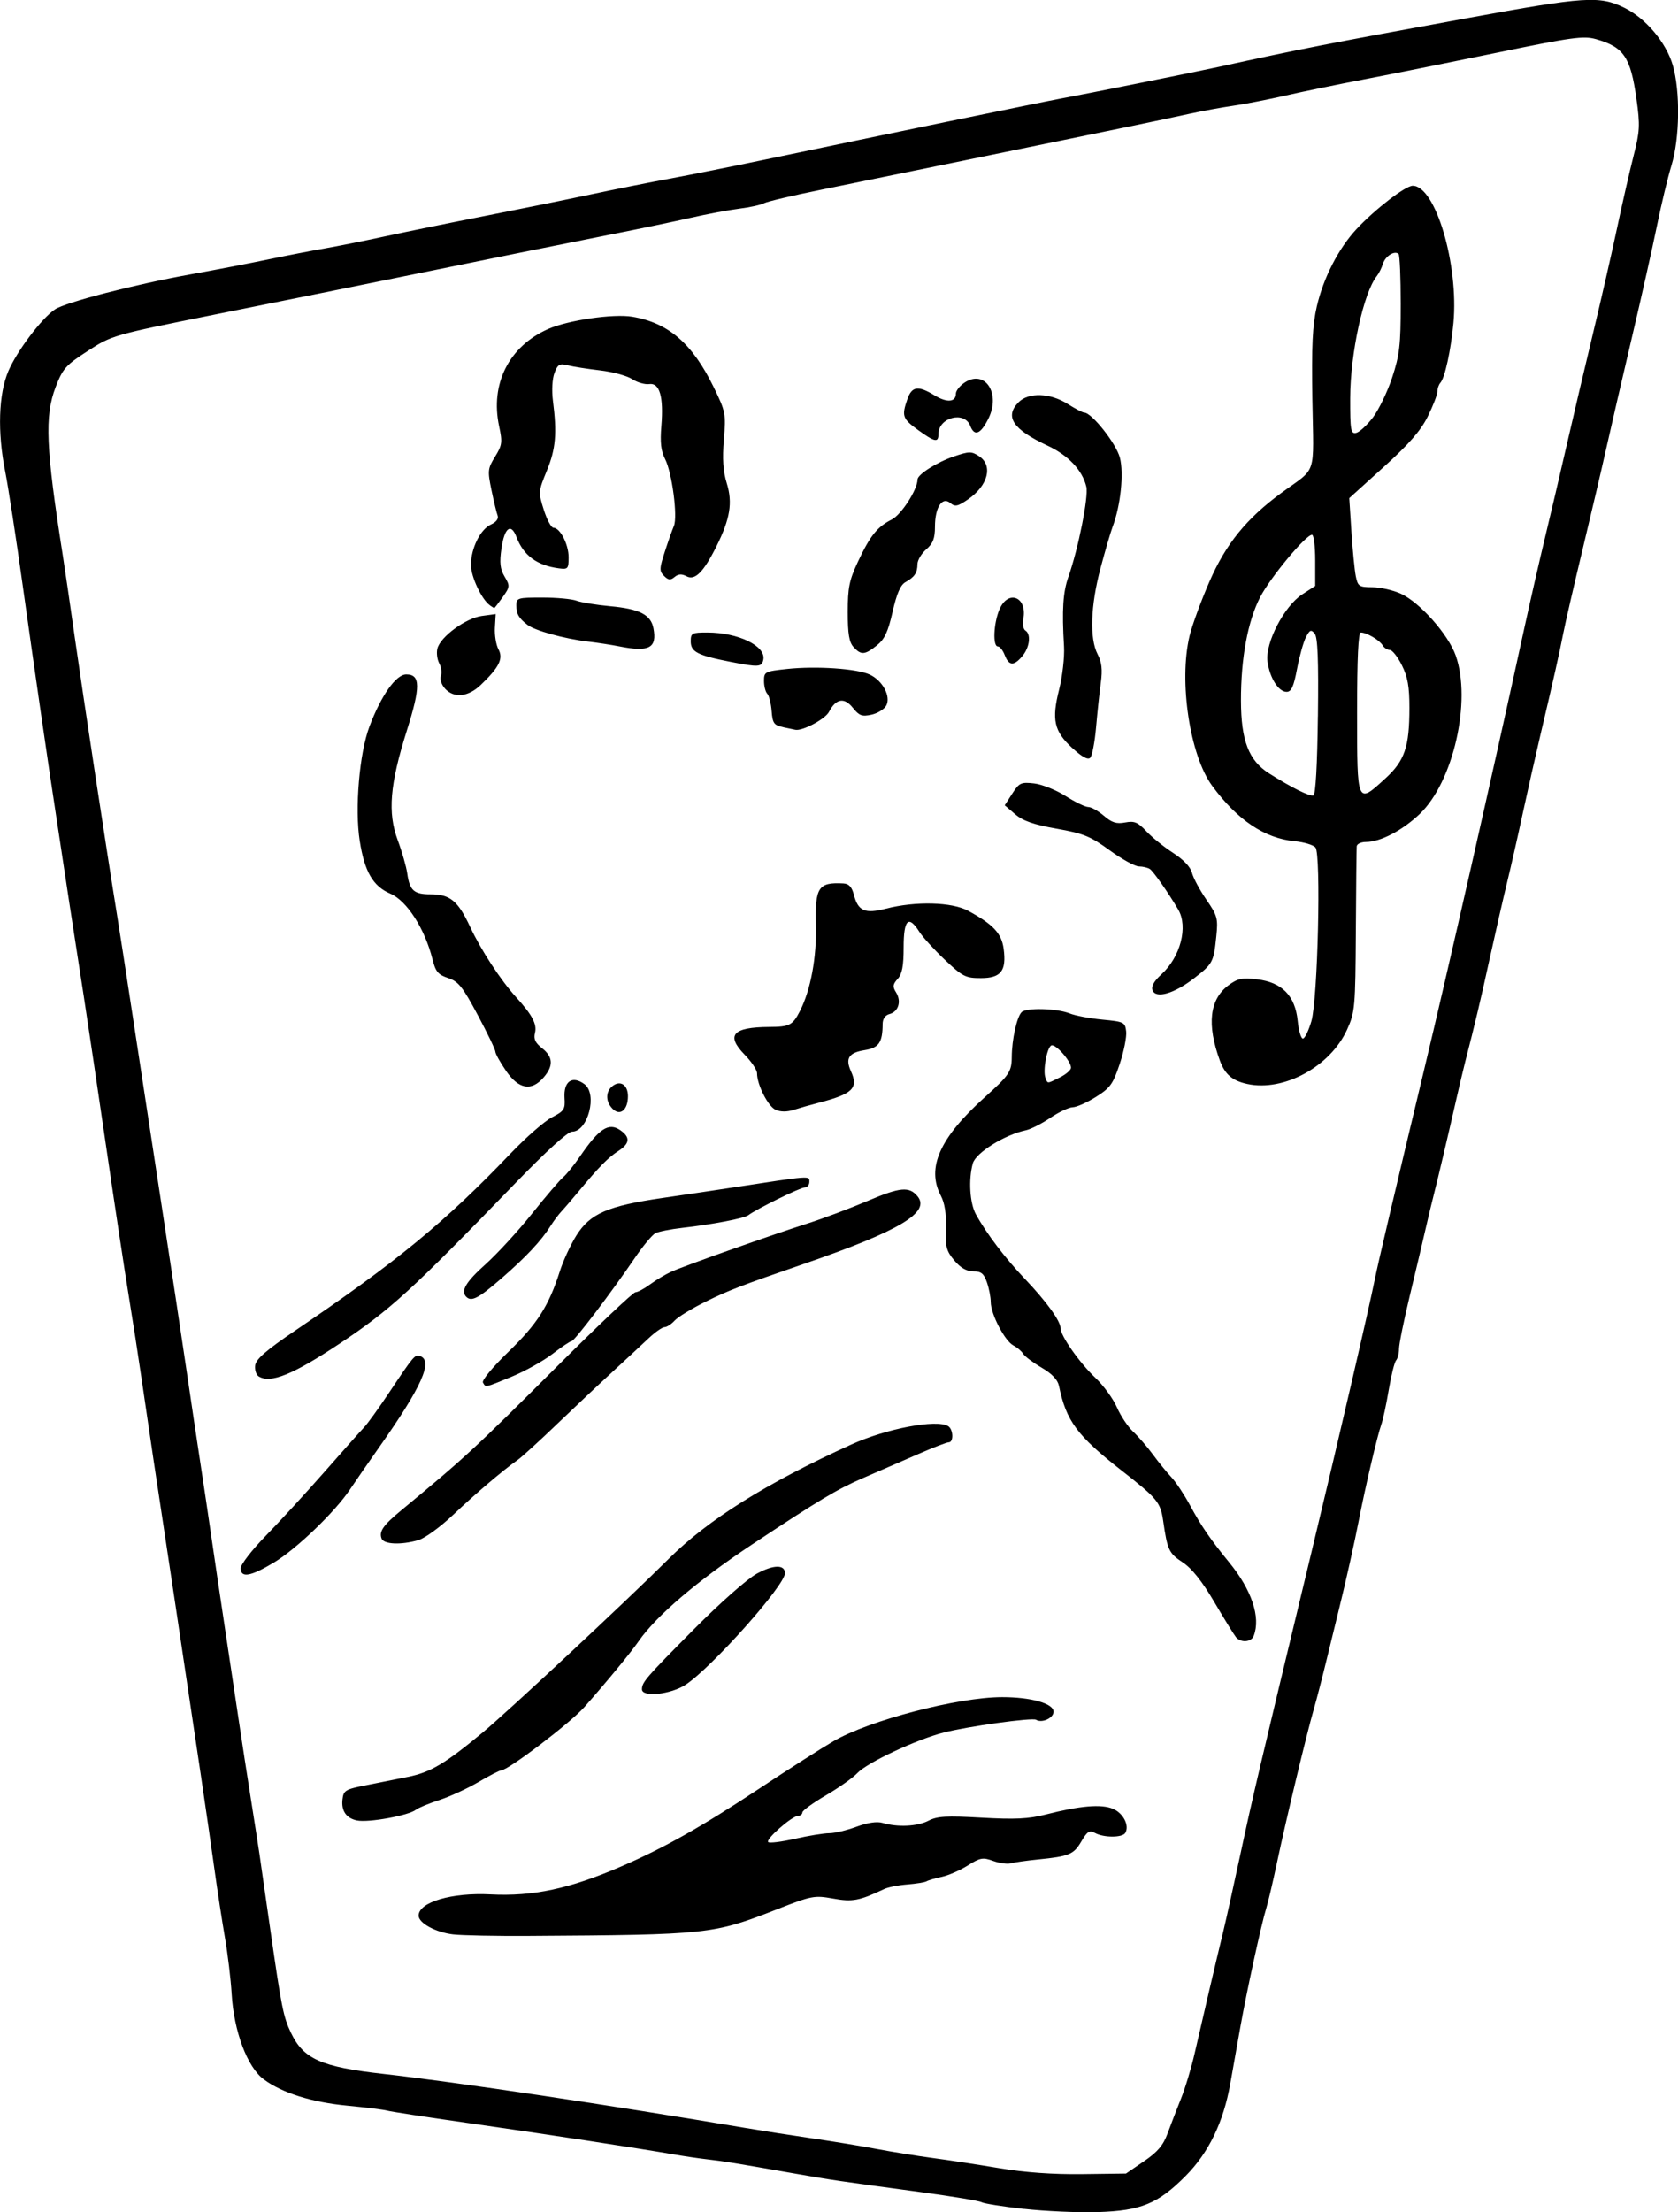 <?xml version="1.0" encoding="UTF-8" standalone="no"?>
<svg
   xmlns:dc="http://purl.org/dc/elements/1.1/"
   xmlns:cc="http://creativecommons.org/ns#"
   xmlns:rdf="http://www.w3.org/1999/02/22-rdf-syntax-ns#"
   xmlns:svg="http://www.w3.org/2000/svg"
   xmlns="http://www.w3.org/2000/svg"
   id="svg8"
   version="1.1"
   viewBox="0 0 84.837 111.798"
   height="111.798mm"
   width="84.837mm">
  <defs
     id="defs2" />
  <g
     transform="translate(-61.583,-34.016)"
     id="layer1">
    <path
       id="path915"
       d="m 113.347,145.643 c -1.07,-0.12 -2.033,-0.274 -2.141,-0.34 -0.108,-0.067 -1.455,-0.291 -2.994,-0.499 -4.243,-0.573 -4.615,-0.627 -6.325,-0.928 -3.163,-0.555 -3.717,-0.646 -4.498,-0.733 -0.437,-0.049 -1.23,-0.165 -1.764,-0.259 -1.707,-0.299 -6.501,-1.03 -10.407,-1.587 -2.086,-0.297 -3.916,-0.578 -4.066,-0.624 -0.151,-0.045 -1.063,-0.159 -2.028,-0.251 -1.788,-0.172 -3.283,-0.644 -4.208,-1.329 -0.832,-0.616 -1.51,-2.424 -1.621,-4.322 -0.043,-0.728 -0.195,-2.006 -0.34,-2.84 -0.144,-0.834 -0.382,-2.382 -0.528,-3.44 -0.146,-1.057 -0.455,-3.192 -0.686,-4.745 -1.062,-7.125 -1.701,-11.388 -1.877,-12.524 -0.248,-1.602 -0.774,-5.131 -1.131,-7.585 -0.155,-1.067 -0.444,-2.932 -0.643,-4.145 -0.199,-1.213 -0.71,-4.586 -1.135,-7.497 -0.426,-2.91 -0.934,-6.324 -1.129,-7.585 -0.693,-4.47 -0.903,-5.835 -1.085,-7.056 -0.101,-0.679 -0.252,-1.671 -0.334,-2.205 -0.367,-2.378 -1.11,-7.5 -1.676,-11.553 -0.339,-2.425 -0.736,-5.007 -0.882,-5.737 -0.402,-2.008 -0.341,-3.935 0.162,-5.101 0.438,-1.016 1.684,-2.661 2.352,-3.107 0.538,-0.359 4.021,-1.259 6.833,-1.766 1.261,-0.227 3.047,-0.571 3.969,-0.764 0.922,-0.193 2.192,-0.439 2.822,-0.548 0.631,-0.109 2.02,-0.386 3.087,-0.618 1.067,-0.231 3.369,-0.701 5.115,-1.044 1.746,-0.343 4.128,-0.827 5.292,-1.075 1.164,-0.248 2.95,-0.605 3.969,-0.793 1.019,-0.188 3.201,-0.625 4.851,-0.971 5.728,-1.201 14.116,-2.93 14.905,-3.073 1.038,-0.187 6.893,-1.362 8.026,-1.611 4.018,-0.882 5.437,-1.16 12.612,-2.471 5.889,-1.076 6.598,-1.122 7.852,-0.515 1.082,0.524 2.124,1.756 2.459,2.908 0.384,1.322 0.353,3.7 -0.067,5.069 -0.186,0.608 -0.516,1.979 -0.733,3.046 -0.217,1.067 -0.786,3.607 -1.266,5.644 -0.48,2.037 -1.058,4.538 -1.285,5.556 -0.227,1.019 -0.77,3.335 -1.206,5.147 -0.436,1.812 -0.875,3.717 -0.976,4.233 -0.206,1.054 -0.493,2.332 -1.163,5.172 -0.251,1.067 -0.654,2.853 -0.894,3.969 -0.24,1.116 -0.592,2.663 -0.781,3.44 -0.189,0.776 -0.588,2.522 -0.887,3.881 -0.487,2.219 -0.721,3.203 -1.235,5.203 -0.087,0.34 -0.285,1.173 -0.44,1.852 -0.451,1.98 -0.972,4.184 -1.145,4.851 -0.088,0.34 -0.279,1.133 -0.423,1.764 -0.144,0.631 -0.504,2.152 -0.8,3.381 -0.296,1.229 -0.538,2.424 -0.538,2.655 0,0.231 -0.067,0.495 -0.149,0.588 -0.082,0.092 -0.249,0.763 -0.371,1.49 -0.122,0.728 -0.293,1.521 -0.38,1.764 -0.19,0.527 -0.809,3.161 -1.119,4.763 -0.225,1.161 -0.682,3.209 -1.003,4.498 -0.097,0.388 -0.369,1.499 -0.604,2.469 -0.235,0.97 -0.543,2.161 -0.684,2.646 -0.351,1.207 -1.41,5.62 -1.863,7.763 -0.205,0.969 -0.451,2.01 -0.546,2.314 -0.235,0.751 -0.996,4.245 -1.302,5.974 -0.137,0.776 -0.367,2.07 -0.511,2.874 -0.349,1.952 -1.09,3.482 -2.254,4.656 -1.397,1.408 -2.256,1.762 -4.44,1.83 -0.988,0.031 -2.671,-0.043 -3.74,-0.163 z m 6.069,-2.406 c 0.693,-0.471 0.975,-0.803 1.198,-1.41 0.161,-0.437 0.467,-1.23 0.681,-1.764 0.214,-0.534 0.525,-1.565 0.69,-2.293 0.386,-1.692 1.097,-4.723 1.429,-6.085 0.142,-0.582 0.538,-2.368 0.882,-3.969 0.621,-2.895 0.914,-4.139 3.592,-15.258 1.361,-5.65 2.894,-12.254 3.21,-13.825 0.167,-0.831 1.053,-4.593 2.476,-10.517 1.202,-5.003 3.494,-15.101 5.105,-22.49 0.286,-1.31 0.749,-3.334 1.03,-4.498 0.281,-1.164 0.765,-3.228 1.076,-4.586 0.311,-1.358 0.908,-3.898 1.329,-5.644 0.42,-1.746 0.974,-4.167 1.23,-5.38 0.257,-1.213 0.628,-2.837 0.825,-3.609 0.323,-1.266 0.338,-1.552 0.15,-2.899 -0.295,-2.108 -0.642,-2.62 -2.044,-3.016 -0.63,-0.178 -1.206,-0.099 -5.027,0.688 -2.374,0.489 -5.388,1.094 -6.697,1.344 -1.31,0.25 -3.096,0.618 -3.969,0.818 -0.873,0.2 -2.064,0.432 -2.646,0.516 -0.582,0.084 -1.574,0.266 -2.205,0.404 -0.631,0.139 -1.94,0.416 -2.91,0.616 -5.412,1.115 -13.394,2.752 -15.685,3.216 -1.448,0.293 -2.763,0.603 -2.924,0.689 -0.161,0.086 -0.722,0.21 -1.249,0.275 -0.526,0.065 -1.631,0.273 -2.456,0.461 -0.825,0.188 -2.65,0.57 -4.057,0.847 -2.122,0.419 -5.709,1.144 -11.377,2.3 -1.928,0.393 -3.742,0.76 -8.676,1.752 -5.1,1.026 -5.159,1.043 -6.376,1.83 -1.113,0.72 -1.265,0.891 -1.624,1.824 -0.564,1.467 -0.496,3.07 0.364,8.526 0.099,0.631 0.372,2.496 0.606,4.145 0.411,2.897 1.651,11.041 2.122,13.935 0.126,0.776 0.483,3.078 0.793,5.115 0.31,2.037 0.959,6.284 1.442,9.437 0.483,3.153 1.065,7.003 1.293,8.555 0.228,1.552 0.543,3.656 0.699,4.674 0.157,1.019 0.399,2.646 0.539,3.616 0.14,0.97 0.452,3.074 0.694,4.674 0.242,1.601 0.564,3.744 0.715,4.763 0.151,1.019 0.427,2.805 0.612,3.969 0.185,1.164 0.377,2.394 0.426,2.734 0.049,0.34 0.294,2.046 0.545,3.792 0.568,3.951 0.663,4.431 1.043,5.226 0.637,1.336 1.527,1.732 4.695,2.086 3.569,0.399 11.469,1.578 18.256,2.724 0.873,0.147 2.421,0.389 3.44,0.537 1.019,0.148 2.487,0.39 3.263,0.537 0.776,0.147 2.046,0.351 2.822,0.454 0.776,0.102 2.284,0.333 3.351,0.512 1.281,0.215 2.697,0.316 4.167,0.298 l 2.226,-0.028 z M 84.496,131.77 c -0.885,-0.104 -1.749,-0.573 -1.749,-0.95 0,-0.68 1.67,-1.174 3.63,-1.073 2.155,0.111 3.995,-0.281 6.601,-1.406 2.183,-0.942 4.094,-2.02 7.021,-3.958 1.425,-0.944 3.098,-2.012 3.716,-2.374 1.801,-1.054 6.303,-2.23 8.535,-2.23 1.464,-1.8e-4 2.599,0.321 2.599,0.736 0,0.322 -0.587,0.592 -0.886,0.407 -0.191,-0.118 -3.438,0.332 -4.67,0.647 -1.391,0.356 -3.871,1.52 -4.365,2.05 -0.219,0.234 -0.933,0.739 -1.588,1.122 -0.655,0.383 -1.191,0.773 -1.191,0.865 0,0.093 -0.099,0.172 -0.22,0.175 -0.311,0.009 -1.648,1.182 -1.508,1.323 0.064,0.064 0.673,-0.011 1.354,-0.166 0.681,-0.155 1.46,-0.282 1.732,-0.282 0.272,-5e-5 0.891,-0.147 1.376,-0.326 0.57,-0.21 1.038,-0.279 1.323,-0.194 0.757,0.226 1.759,0.178 2.317,-0.11 0.444,-0.23 0.905,-0.256 2.682,-0.155 1.687,0.096 2.377,0.063 3.228,-0.155 1.75,-0.448 2.821,-0.541 3.415,-0.295 0.528,0.219 0.852,0.855 0.624,1.225 -0.148,0.239 -1.074,0.241 -1.519,0.003 -0.292,-0.156 -0.396,-0.093 -0.701,0.424 -0.389,0.66 -0.611,0.751 -2.2,0.91 -0.58,0.058 -1.193,0.145 -1.363,0.195 -0.169,0.049 -0.571,-0.005 -0.893,-0.122 -0.523,-0.189 -0.658,-0.165 -1.284,0.23 -0.385,0.243 -0.975,0.501 -1.312,0.573 -0.337,0.072 -0.685,0.174 -0.773,0.227 -0.088,0.052 -0.525,0.123 -0.97,0.158 -0.446,0.035 -0.969,0.138 -1.163,0.229 -1.272,0.599 -1.611,0.663 -2.593,0.485 -0.94,-0.17 -1.076,-0.145 -2.813,0.535 -3.258,1.274 -3.453,1.295 -12.585,1.352 -1.649,0.01 -3.363,-0.024 -3.808,-0.076 z m -4.867,-5.758 c -0.541,-0.114 -0.797,-0.486 -0.731,-1.062 0.053,-0.458 0.142,-0.512 1.203,-0.72 0.631,-0.124 1.583,-0.314 2.117,-0.423 1.139,-0.232 1.879,-0.673 3.779,-2.25 1.292,-1.073 7.308,-6.685 9.369,-8.741 2.006,-2.001 4.94,-3.84 9.253,-5.801 1.778,-0.808 4.319,-1.29 4.902,-0.93 0.26,0.161 0.284,0.816 0.03,0.816 -0.101,0 -0.795,0.268 -1.543,0.595 -0.748,0.327 -2.001,0.871 -2.784,1.208 -1.31,0.565 -2.204,1.099 -5.632,3.37 -2.754,1.825 -4.826,3.592 -5.722,4.882 -0.411,0.591 -1.619,2.057 -2.744,3.328 -0.71,0.802 -3.849,3.189 -4.204,3.195 -0.081,10e-4 -0.601,0.269 -1.157,0.595 -0.555,0.326 -1.442,0.733 -1.97,0.905 -0.528,0.172 -1.061,0.393 -1.184,0.491 -0.37,0.293 -2.405,0.663 -2.983,0.541 z m 14.41,-6.63 c 0.004,-0.362 0.199,-0.587 2.627,-3.033 1.324,-1.334 2.697,-2.546 3.183,-2.811 0.841,-0.458 1.42,-0.467 1.42,-0.022 0,0.611 -3.664,4.728 -5.008,5.627 -0.748,0.501 -2.227,0.659 -2.222,0.238 z m 30.024,-2.646 c -0.098,-0.121 -0.588,-0.916 -1.089,-1.767 -0.616,-1.047 -1.13,-1.692 -1.591,-1.997 -0.704,-0.466 -0.777,-0.621 -0.991,-2.096 -0.137,-0.948 -0.289,-1.132 -2.119,-2.562 -2.234,-1.746 -2.788,-2.495 -3.15,-4.26 -0.065,-0.316 -0.351,-0.617 -0.884,-0.929 -0.433,-0.254 -0.851,-0.568 -0.927,-0.697 -0.076,-0.129 -0.3,-0.32 -0.498,-0.423 -0.434,-0.227 -1.141,-1.586 -1.141,-2.194 0,-0.242 -0.087,-0.689 -0.194,-0.995 -0.155,-0.446 -0.292,-0.555 -0.69,-0.555 -0.339,0 -0.643,-0.174 -0.958,-0.549 -0.401,-0.477 -0.457,-0.691 -0.425,-1.632 0.025,-0.732 -0.059,-1.265 -0.259,-1.647 -0.734,-1.401 -0.05,-2.929 2.226,-4.971 1.229,-1.103 1.358,-1.294 1.362,-2.023 0.005,-0.887 0.256,-2.032 0.499,-2.275 0.235,-0.235 1.789,-0.193 2.43,0.065 0.278,0.112 1.022,0.253 1.653,0.312 1.092,0.104 1.149,0.132 1.203,0.6 0.031,0.27 -0.116,1.009 -0.327,1.642 -0.338,1.015 -0.48,1.212 -1.203,1.666 -0.451,0.283 -0.979,0.518 -1.173,0.521 -0.194,0.004 -0.706,0.246 -1.137,0.538 -0.431,0.292 -0.987,0.574 -1.235,0.626 -1.071,0.226 -2.527,1.135 -2.677,1.671 -0.228,0.815 -0.156,2.012 0.154,2.576 0.531,0.967 1.485,2.223 2.48,3.266 1.079,1.131 1.797,2.122 1.797,2.479 0,0.389 0.956,1.753 1.761,2.513 0.411,0.388 0.901,1.059 1.09,1.492 0.189,0.433 0.559,0.988 0.824,1.235 0.264,0.246 0.714,0.766 0.999,1.154 0.285,0.388 0.706,0.904 0.934,1.147 0.228,0.243 0.65,0.878 0.938,1.411 0.56,1.039 1.04,1.739 1.984,2.892 1.138,1.391 1.601,2.773 1.242,3.709 -0.128,0.333 -0.66,0.368 -0.91,0.059 z m -8.887,-28.279 c 0.306,-0.153 0.556,-0.371 0.555,-0.485 -0.001,-0.342 -0.808,-1.243 -1.004,-1.122 -0.222,0.137 -0.424,1.279 -0.289,1.63 0.119,0.311 0.066,0.312 0.738,-0.023 z M 73.752,113.263 c 0,-0.188 0.575,-0.93 1.279,-1.65 0.703,-0.72 2.033,-2.167 2.955,-3.216 0.922,-1.049 1.821,-2.059 1.999,-2.246 0.178,-0.186 0.755,-0.987 1.283,-1.779 1.214,-1.821 1.292,-1.915 1.54,-1.833 0.695,0.228 0.106,1.546 -2.065,4.626 -0.547,0.776 -1.206,1.729 -1.464,2.117 -0.754,1.133 -2.707,3.009 -3.841,3.691 -1.186,0.713 -1.686,0.799 -1.686,0.289 z m 7.123,-1.5 c -0.137,-0.357 0.079,-0.667 0.99,-1.421 3.284,-2.717 3.63,-3.037 7.982,-7.375 2.013,-2.007 3.752,-3.649 3.864,-3.649 0.112,0 0.449,-0.181 0.749,-0.403 0.3,-0.222 0.784,-0.509 1.075,-0.639 0.687,-0.307 5.067,-1.856 6.879,-2.433 0.776,-0.247 2.147,-0.762 3.046,-1.144 1.631,-0.693 2.092,-0.736 2.509,-0.233 0.675,0.813 -0.901,1.752 -5.731,3.416 -3.193,1.1 -3.813,1.338 -4.975,1.911 -0.699,0.345 -1.406,0.776 -1.571,0.958 -0.165,0.182 -0.394,0.331 -0.51,0.331 -0.116,0 -0.483,0.258 -0.816,0.573 -0.333,0.315 -1.159,1.081 -1.835,1.702 -0.676,0.621 -1.943,1.815 -2.817,2.653 -0.873,0.838 -1.754,1.64 -1.957,1.782 -0.739,0.516 -2.124,1.694 -3.265,2.776 -0.651,0.617 -1.431,1.183 -1.764,1.279 -0.876,0.251 -1.741,0.213 -1.854,-0.083 z m 5.124,-7.878 c -0.069,-0.111 0.491,-0.786 1.299,-1.567 1.453,-1.405 2.031,-2.312 2.589,-4.059 0.17,-0.534 0.547,-1.347 0.836,-1.808 0.698,-1.11 1.579,-1.493 4.371,-1.899 1.213,-0.176 2.8,-0.412 3.528,-0.524 4.009,-0.615 3.881,-0.606 3.881,-0.286 0,0.156 -0.108,0.283 -0.24,0.283 -0.222,0 -2.45,1.097 -2.847,1.402 -0.205,0.158 -1.835,0.469 -3.351,0.64 -0.582,0.066 -1.189,0.187 -1.349,0.27 -0.16,0.083 -0.629,0.649 -1.042,1.257 -1.161,1.709 -3.05,4.193 -3.189,4.193 -0.069,0 -0.508,0.294 -0.976,0.653 -0.468,0.359 -1.395,0.875 -2.06,1.147 -1.398,0.571 -1.294,0.55 -1.448,0.299 z m -11.337,-0.313 c -0.13,-0.082 -0.209,-0.338 -0.176,-0.569 0.044,-0.309 0.575,-0.768 2.017,-1.744 5.152,-3.488 7.562,-5.469 10.912,-8.972 0.772,-0.807 1.707,-1.622 2.078,-1.811 0.607,-0.31 0.67,-0.406 0.632,-0.966 -0.057,-0.849 0.385,-1.161 1.004,-0.709 0.676,0.494 0.181,2.402 -0.623,2.402 -0.217,0 -1.295,0.978 -2.862,2.597 -5.27,5.443 -6.332,6.413 -8.889,8.114 -2.348,1.563 -3.503,2.031 -4.092,1.657 z m 10.496,-4.02 c -0.296,-0.296 -0.029,-0.749 0.971,-1.646 0.595,-0.534 1.653,-1.685 2.35,-2.558 0.698,-0.873 1.407,-1.702 1.575,-1.842 0.169,-0.14 0.554,-0.616 0.857,-1.058 0.967,-1.413 1.452,-1.726 2.039,-1.315 0.51,0.357 0.479,0.671 -0.105,1.047 -0.513,0.331 -0.978,0.803 -1.984,2.015 -0.34,0.409 -0.74,0.875 -0.891,1.036 -0.15,0.161 -0.398,0.491 -0.549,0.733 -0.466,0.746 -1.241,1.572 -2.494,2.661 -1.148,0.997 -1.508,1.186 -1.769,0.926 z m 7.398,-9.502 c -0.355,-0.355 -0.364,-0.854 -0.021,-1.138 0.399,-0.331 0.796,-0.081 0.796,0.5 0,0.694 -0.394,1.019 -0.775,0.638 z m 8.238,0.047 c -0.381,-0.171 -0.936,-1.264 -0.936,-1.844 0,-0.164 -0.281,-0.585 -0.623,-0.936 -0.967,-0.99 -0.61,-1.394 1.241,-1.405 1.031,-0.006 1.181,-0.084 1.549,-0.801 0.542,-1.058 0.851,-2.714 0.809,-4.335 -0.049,-1.923 0.121,-2.184 1.385,-2.117 0.284,0.015 0.432,0.174 0.537,0.58 0.212,0.819 0.558,0.968 1.62,0.695 1.503,-0.385 3.333,-0.338 4.155,0.108 1.268,0.688 1.69,1.139 1.795,1.921 0.149,1.114 -0.135,1.48 -1.151,1.48 -0.776,0 -0.922,-0.074 -1.823,-0.926 -0.539,-0.509 -1.118,-1.144 -1.287,-1.411 -0.55,-0.868 -0.796,-0.627 -0.796,0.78 0,0.945 -0.076,1.349 -0.301,1.597 -0.251,0.277 -0.264,0.392 -0.08,0.686 0.279,0.448 0.12,0.972 -0.331,1.09 -0.219,0.057 -0.348,0.243 -0.349,0.504 -0.005,0.939 -0.19,1.206 -0.916,1.322 -0.796,0.127 -0.982,0.416 -0.687,1.064 0.392,0.861 0.092,1.151 -1.658,1.602 -0.388,0.1 -0.944,0.258 -1.235,0.351 -0.341,0.109 -0.667,0.108 -0.916,-0.004 z m -13.628,-1.968 c -0.296,-0.43 -0.538,-0.864 -0.538,-0.966 0,-0.101 -0.401,-0.936 -0.892,-1.854 -0.764,-1.431 -0.979,-1.698 -1.496,-1.869 -0.505,-0.167 -0.634,-0.32 -0.788,-0.936 -0.388,-1.553 -1.297,-2.97 -2.133,-3.327 -0.878,-0.375 -1.303,-1.106 -1.549,-2.667 -0.256,-1.623 -0.018,-4.43 0.49,-5.776 0.594,-1.575 1.344,-2.637 1.862,-2.637 0.723,0 0.729,0.625 0.025,2.853 -0.855,2.708 -0.973,4.137 -0.456,5.525 0.217,0.582 0.433,1.336 0.481,1.676 0.122,0.866 0.335,1.058 1.174,1.058 0.991,0 1.388,0.325 2.003,1.639 0.556,1.188 1.542,2.696 2.331,3.564 0.813,0.895 1.06,1.363 0.95,1.799 -0.077,0.308 0.013,0.503 0.358,0.774 0.562,0.442 0.585,0.897 0.076,1.482 -0.617,0.71 -1.257,0.595 -1.9,-0.339 z m 37.474,0.664 c -0.753,-0.164 -1.125,-0.482 -1.382,-1.182 -0.669,-1.824 -0.523,-3.096 0.438,-3.807 0.464,-0.343 0.685,-0.389 1.444,-0.299 1.259,0.149 1.925,0.829 2.052,2.097 0.051,0.51 0.173,0.914 0.27,0.897 0.097,-0.017 0.288,-0.414 0.424,-0.882 0.323,-1.108 0.494,-8.426 0.205,-8.774 -0.107,-0.129 -0.582,-0.272 -1.054,-0.317 -1.516,-0.146 -2.891,-1.068 -4.163,-2.791 -1.133,-1.535 -1.7,-5.271 -1.15,-7.578 0.127,-0.534 0.581,-1.772 1.008,-2.752 0.829,-1.903 1.871,-3.186 3.635,-4.48 1.829,-1.341 1.632,-0.747 1.568,-4.711 -0.044,-2.737 0.005,-3.769 0.224,-4.714 0.335,-1.444 1.093,-2.922 2,-3.9 0.928,-1 2.479,-2.197 2.848,-2.197 1.151,0 2.333,3.982 2.059,6.933 -0.129,1.383 -0.432,2.773 -0.66,3.024 -0.084,0.092 -0.152,0.293 -0.152,0.445 0,0.153 -0.218,0.718 -0.485,1.256 -0.357,0.719 -0.946,1.395 -2.227,2.553 l -1.742,1.575 0.109,1.694 c 0.06,0.931 0.159,1.944 0.22,2.249 0.103,0.514 0.165,0.556 0.839,0.559 0.4,0.002 1.045,0.148 1.434,0.325 0.96,0.436 2.397,2.051 2.778,3.123 0.814,2.289 -0.119,6.398 -1.821,8.012 -0.883,0.838 -1.989,1.413 -2.716,1.413 -0.246,0 -0.456,0.099 -0.467,0.22 -0.011,0.121 -0.031,2.046 -0.044,4.277 -0.023,3.859 -0.044,4.102 -0.44,4.978 -0.846,1.872 -3.203,3.157 -5.052,2.754 z m 3.575,-18.572 c 0.035,-2.865 -0.01,-4.001 -0.165,-4.188 -0.18,-0.217 -0.246,-0.19 -0.44,0.179 -0.125,0.239 -0.327,0.959 -0.449,1.6 -0.172,0.908 -0.289,1.166 -0.53,1.166 -0.41,0 -0.857,-0.71 -0.966,-1.537 -0.123,-0.931 0.843,-2.795 1.756,-3.388 l 0.657,-0.426 v -1.293 c 0,-0.711 -0.073,-1.293 -0.162,-1.293 -0.312,0 -2.095,2.141 -2.614,3.138 -0.633,1.216 -0.983,3.096 -0.978,5.252 0.005,2.011 0.395,3.02 1.418,3.666 1.156,0.73 2.057,1.177 2.245,1.115 0.111,-0.037 0.196,-1.546 0.226,-3.991 z m 3.421,3.123 c 0.969,-0.891 1.204,-1.585 1.205,-3.553 7.1e-4,-1.078 -0.086,-1.565 -0.383,-2.161 -0.211,-0.423 -0.485,-0.769 -0.609,-0.769 -0.124,0 -0.288,-0.107 -0.366,-0.239 -0.156,-0.263 -0.805,-0.643 -1.1,-0.643 -0.128,0 -0.188,1.303 -0.188,4.057 0,4.659 -0.008,4.64 1.44,3.307 z m -0.645,-18.226 c 0.301,-0.395 0.741,-1.307 0.979,-2.028 0.373,-1.132 0.431,-1.639 0.431,-3.721 0,-1.326 -0.048,-2.459 -0.107,-2.518 -0.194,-0.194 -0.671,0.103 -0.79,0.491 -0.064,0.209 -0.204,0.489 -0.31,0.622 -0.672,0.837 -1.342,3.904 -1.347,6.166 -0.004,1.621 0.029,1.815 0.296,1.763 0.165,-0.032 0.547,-0.381 0.847,-0.775 z m -11.138,28.941 c -0.075,-0.195 0.074,-0.463 0.449,-0.805 0.964,-0.88 1.36,-2.403 0.852,-3.271 -0.499,-0.851 -1.254,-1.93 -1.435,-2.051 -0.107,-0.071 -0.357,-0.131 -0.556,-0.132 -0.199,-0.001 -0.864,-0.369 -1.479,-0.816 -0.975,-0.709 -1.317,-0.849 -2.682,-1.091 -1.162,-0.206 -1.701,-0.394 -2.093,-0.73 l -0.529,-0.453 0.383,-0.593 c 0.352,-0.545 0.441,-0.586 1.103,-0.511 0.396,0.045 1.113,0.332 1.592,0.637 0.48,0.305 0.996,0.555 1.147,0.555 0.151,1.2e-4 0.506,0.2 0.789,0.443 0.403,0.347 0.637,0.42 1.074,0.338 0.469,-0.088 0.641,-0.016 1.072,0.445 0.282,0.302 0.891,0.794 1.353,1.092 0.529,0.342 0.882,0.715 0.955,1.008 0.064,0.256 0.389,0.863 0.723,1.348 0.563,0.818 0.6,0.953 0.506,1.867 -0.134,1.306 -0.175,1.382 -1.137,2.123 -0.999,0.77 -1.92,1.033 -2.087,0.596 z m -4.059,-12.242 c -0.922,-0.851 -1.051,-1.425 -0.663,-2.96 0.167,-0.663 0.278,-1.639 0.247,-2.173 -0.11,-1.86 -0.054,-2.739 0.224,-3.528 0.501,-1.42 1.022,-4.043 0.904,-4.543 -0.197,-0.832 -0.908,-1.585 -1.963,-2.078 -1.756,-0.82 -2.186,-1.469 -1.456,-2.198 0.505,-0.505 1.591,-0.466 2.469,0.088 0.384,0.243 0.763,0.441 0.842,0.441 0.379,0 1.615,1.559 1.803,2.274 0.21,0.796 0.038,2.432 -0.367,3.498 -0.099,0.26 -0.374,1.203 -0.612,2.095 -0.502,1.888 -0.559,3.545 -0.147,4.341 0.212,0.41 0.253,0.778 0.163,1.446 -0.067,0.493 -0.175,1.508 -0.24,2.255 -0.065,0.747 -0.199,1.438 -0.296,1.536 -0.119,0.119 -0.418,-0.044 -0.907,-0.496 z m -14.614,-1.054 c -0.468,-0.099 -0.536,-0.194 -0.585,-0.817 -0.031,-0.388 -0.13,-0.78 -0.22,-0.872 -0.09,-0.092 -0.165,-0.384 -0.165,-0.647 0,-0.461 0.045,-0.485 1.162,-0.604 1.48,-0.159 3.543,-0.019 4.187,0.284 0.652,0.306 1.077,1.106 0.831,1.564 -0.099,0.185 -0.435,0.393 -0.746,0.461 -0.48,0.105 -0.622,0.053 -0.94,-0.345 -0.435,-0.546 -0.854,-0.475 -1.21,0.205 -0.191,0.365 -1.342,0.977 -1.698,0.904 -0.049,-0.01 -0.326,-0.069 -0.617,-0.13 z m -17.104,-1.956 c -0.175,-0.193 -0.265,-0.471 -0.204,-0.63 0.06,-0.156 0.023,-0.444 -0.082,-0.64 -0.105,-0.196 -0.147,-0.532 -0.093,-0.747 0.149,-0.595 1.436,-1.539 2.246,-1.648 l 0.701,-0.094 -0.04,0.686 c -0.022,0.377 0.059,0.87 0.18,1.095 0.254,0.472 0.036,0.91 -0.898,1.802 -0.64,0.611 -1.355,0.681 -1.812,0.177 z m 14.458,-1.342 c -1.689,-0.331 -2.028,-0.505 -2.028,-1.042 0,-0.413 0.06,-0.445 0.838,-0.444 1.561,0.002 2.965,0.68 2.832,1.367 -0.074,0.384 -0.231,0.395 -1.641,0.119 z m 13.847,-0.341 c -0.092,-0.243 -0.249,-0.441 -0.348,-0.441 -0.266,0 -0.22,-1.153 0.075,-1.858 0.434,-1.039 1.426,-0.653 1.211,0.472 -0.049,0.254 -0.002,0.516 0.105,0.582 0.296,0.183 0.219,0.847 -0.15,1.289 -0.429,0.514 -0.684,0.502 -0.892,-0.044 z m -7.646,-0.411 c -0.222,-0.245 -0.292,-0.671 -0.292,-1.768 0,-1.23 0.077,-1.609 0.516,-2.544 0.617,-1.314 0.977,-1.763 1.71,-2.131 0.481,-0.242 1.302,-1.514 1.302,-2.02 0,-0.257 0.973,-0.874 1.844,-1.17 0.768,-0.261 0.886,-0.262 1.265,-0.013 0.721,0.472 0.461,1.488 -0.561,2.188 -0.517,0.354 -0.649,0.381 -0.891,0.18 -0.411,-0.341 -0.775,0.222 -0.775,1.197 0,0.592 -0.098,0.846 -0.441,1.145 -0.243,0.211 -0.442,0.548 -0.444,0.748 -0.003,0.44 -0.148,0.654 -0.612,0.912 -0.246,0.136 -0.438,0.582 -0.645,1.494 -0.231,1.017 -0.404,1.388 -0.796,1.701 -0.607,0.486 -0.8,0.499 -1.179,0.08 z m -11.845,-0.033 c -0.388,-0.077 -1.102,-0.187 -1.587,-0.244 -1.178,-0.138 -2.684,-0.554 -3.053,-0.843 -0.446,-0.349 -0.558,-0.545 -0.561,-0.983 -0.003,-0.376 0.066,-0.397 1.309,-0.397 0.721,0 1.501,0.072 1.733,0.16 0.232,0.088 1.003,0.213 1.715,0.279 1.471,0.135 2.042,0.427 2.173,1.11 0.192,1.003 -0.215,1.219 -1.728,0.918 z m -6.536,-2.073 c -0.417,-0.291 -0.961,-1.446 -0.961,-2.041 0,-0.842 0.474,-1.8 1.012,-2.045 0.267,-0.121 0.396,-0.295 0.337,-0.45 -0.053,-0.139 -0.194,-0.721 -0.312,-1.293 -0.201,-0.974 -0.189,-1.082 0.182,-1.684 0.359,-0.582 0.379,-0.728 0.206,-1.535 -0.46,-2.145 0.496,-4.041 2.478,-4.917 1.01,-0.447 3.304,-0.781 4.255,-0.62 1.832,0.309 3.04,1.355 4.118,3.564 0.6,1.229 0.62,1.332 0.512,2.646 -0.081,0.979 -0.039,1.604 0.146,2.202 0.305,0.986 0.171,1.806 -0.522,3.192 -0.654,1.308 -1.085,1.739 -1.512,1.511 -0.243,-0.13 -0.414,-0.12 -0.602,0.036 -0.21,0.175 -0.316,0.164 -0.533,-0.053 -0.244,-0.244 -0.24,-0.366 0.036,-1.22 0.169,-0.522 0.376,-1.107 0.459,-1.301 0.202,-0.47 -0.092,-2.706 -0.446,-3.391 -0.206,-0.398 -0.256,-0.838 -0.187,-1.662 0.122,-1.479 -0.086,-2.198 -0.613,-2.122 -0.216,0.031 -0.605,-0.081 -0.862,-0.25 -0.258,-0.169 -0.987,-0.367 -1.62,-0.441 -0.633,-0.074 -1.369,-0.188 -1.634,-0.255 -0.418,-0.105 -0.508,-0.054 -0.675,0.384 -0.111,0.29 -0.145,0.881 -0.08,1.387 0.213,1.667 0.146,2.451 -0.304,3.547 -0.433,1.054 -0.436,1.097 -0.156,1.982 0.157,0.497 0.376,0.906 0.486,0.907 0.339,0.004 0.77,0.839 0.77,1.494 0,0.576 -0.036,0.617 -0.485,0.559 -1.112,-0.145 -1.795,-0.646 -2.15,-1.58 -0.278,-0.732 -0.609,-0.483 -0.761,0.574 -0.104,0.724 -0.07,1.035 0.158,1.421 0.278,0.47 0.273,0.519 -0.099,1.043 -0.215,0.302 -0.405,0.548 -0.423,0.546 -0.018,-10e-4 -0.116,-0.061 -0.218,-0.132 z m 21.643,-8.862 c -0.788,-0.57 -0.835,-0.709 -0.538,-1.56 0.227,-0.652 0.544,-0.696 1.371,-0.191 0.632,0.385 1.081,0.348 1.081,-0.09 0,-0.146 0.202,-0.398 0.448,-0.56 1.025,-0.672 1.828,0.549 1.198,1.82 -0.395,0.796 -0.71,0.923 -0.92,0.371 -0.292,-0.767 -1.608,-0.427 -1.608,0.415 0,0.447 -0.182,0.411 -1.032,-0.205 z"
       style="fill:#000000;stroke-width:0.176" />
  </g>
</svg>
